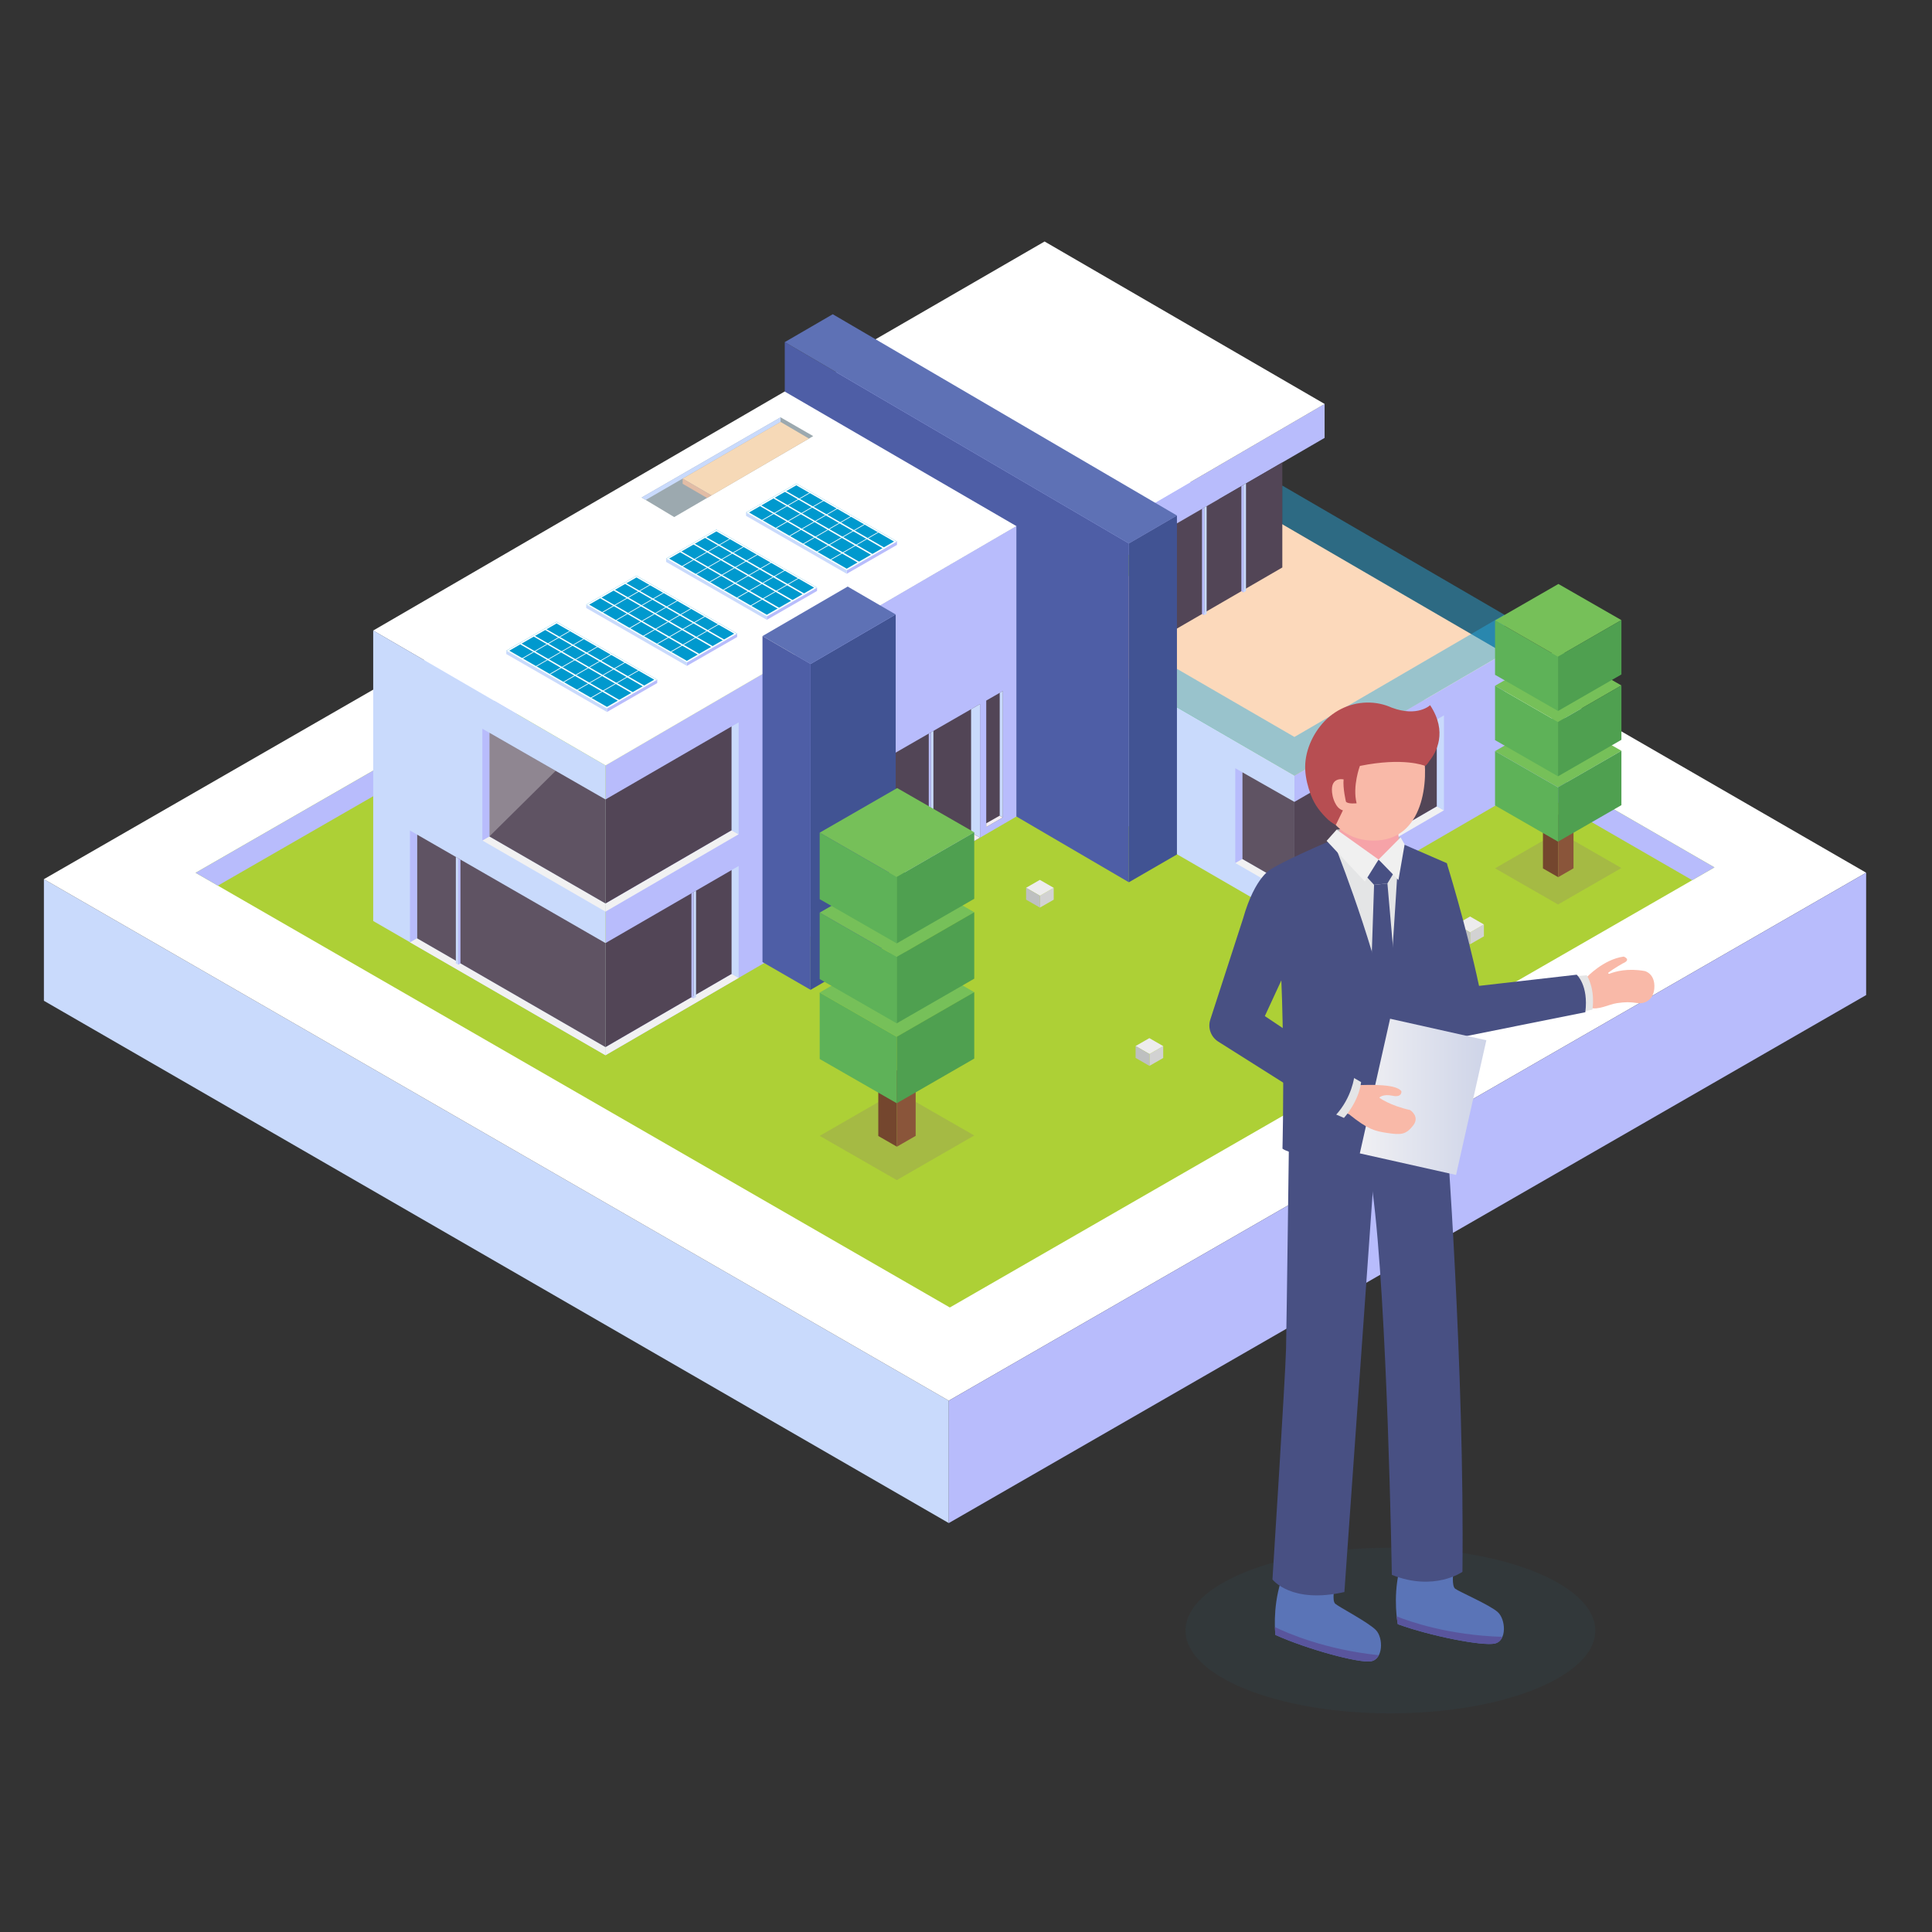 <svg width="88" height="88" viewBox="0 0 88 88" fill="none" xmlns="http://www.w3.org/2000/svg">
<rect x="0" y="0" width="88" height="88" fill="#333333" stroke="none"/>
<path d="M43.216 63.798V69.374L2 45.584V40.045L43.216 63.798Z" fill="#C9DAFC"/>
<path d="M2 40.045L43.216 63.798L85 39.75L43.822 15.975L2 40.045Z" fill="white"/>
<path d="M43.216 63.798V69.374L85 45.324V39.75L43.216 63.798Z" fill="#B8BCFC"/>
<path d="M43.768 19.691L8.908 39.755L43.264 59.554L78.092 39.508L43.768 19.691Z" fill="#ADD036"/>
<path d="M43.768 20.86L77.079 40.091L78.092 39.508L43.768 19.691L8.908 39.755L9.922 40.34L43.768 20.86Z" fill="#B8BCFC"/>
<path d="M58.959 35.323L68.523 29.756V36.455L58.959 42.008V35.323Z" fill="#B8BCFC"/>
<path d="M56.943 23.025L68.523 29.756L58.96 35.324L47.366 28.584L56.943 23.025Z" fill="#FCD9BB"/>
<path d="M50.837 30.604L58.96 35.324L58.959 42.008L50.837 37.304V30.604Z" fill="#C9DAFC"/>
<path d="M50.858 23.92L60.334 18.399V19.945L50.858 25.45V23.92Z" fill="#B8BCFC"/>
<path d="M47.579 11L60.336 18.4L50.859 23.92L38.075 16.498L47.579 11Z" fill="white"/>
<path d="M38.075 16.498L50.859 23.92L50.858 30.605L38.075 23.198V16.498Z" fill="#B8BCFC"/>
<path d="M58.408 25.848V21.062L52.354 24.562V29.357L58.408 25.848Z" fill="#524556"/>
<path opacity="0.46" d="M53.608 32.222V30.464L58.96 33.567V35.325L53.608 32.222Z" fill="#26A9E0"/>
<path opacity="0.46" d="M58.408 23.875V22.118L68.523 27.999V29.756L63.171 26.653L58.408 23.875Z" fill="#26A9E0"/>
<path d="M58.959 40.491L65.451 36.724L65.769 36.909L58.959 40.863V40.491Z" fill="#F1F1F2"/>
<path d="M65.451 36.724V32.768L58.959 36.525V40.491L65.451 36.724Z" fill="#524556"/>
<path d="M65.77 32.584V36.909L65.451 36.724V32.767L65.77 32.584Z" fill="#C9DAFC"/>
<path d="M58.959 40.491L56.583 39.124L56.265 39.308L58.959 40.863V40.491Z" fill="#F1F1F2"/>
<path d="M56.583 39.124V35.174L58.959 36.525V40.491L56.583 39.124Z" fill="#5F5363"/>
<path d="M56.265 34.99V39.308L56.583 39.124V35.174L56.265 34.99Z" fill="#B8BCFC"/>
<path d="M56.644 22.083V26.987L56.542 26.928V22.142L56.644 22.083Z" fill="#B8BCFC"/>
<path d="M56.644 26.985L56.753 26.922V22.019L56.644 22.082V26.985Z" fill="#C9DAFC"/>
<path d="M54.851 23.119V28.023L54.749 27.964V23.179L54.851 23.119Z" fill="#B8BCFC"/>
<path d="M54.851 28.021L54.96 27.958V23.056L54.851 23.118V28.021Z" fill="#C9DAFC"/>
<path d="M51.418 24.753L35.745 15.583V31.022L51.418 40.186V24.753Z" fill="#4E5EA6"/>
<path d="M37.931 14.313L35.745 15.583L51.416 24.754L53.608 23.481L37.931 14.313Z" fill="#5E71B5"/>
<path d="M53.608 23.481L51.416 24.754L51.418 40.186L53.608 38.92V23.481Z" fill="#415393"/>
<path d="M27.579 34.862L46.295 23.961V37.193L27.579 48.064V34.862Z" fill="#B8BCFC"/>
<path d="M35.74 17.833L46.297 23.964L27.58 34.865L16.999 28.72L35.74 17.833Z" fill="white"/>
<path d="M16.999 28.718L27.58 34.865L27.579 48.064L16.999 41.95V28.718Z" fill="#C9DAFC"/>
<path d="M27.579 47.694L33.327 44.358L33.645 44.541L27.579 48.065V47.694Z" fill="#F1F1F2"/>
<path d="M33.327 44.358V39.629L27.579 42.956V47.694L33.327 44.358Z" fill="#524556"/>
<path d="M33.645 39.446V44.541L33.327 44.358V39.629L33.645 39.446Z" fill="#C9DAFC"/>
<path d="M27.579 47.694L18.994 42.735L18.674 42.919L27.579 48.065V47.694Z" fill="#F1F1F2"/>
<path d="M18.994 42.736V38.013L27.579 42.956V47.694L18.994 42.736Z" fill="#5F5363"/>
<path d="M18.674 37.829V42.919L18.994 42.735V38.013L18.674 37.829Z" fill="#B8BCFC"/>
<path d="M27.579 41.152L33.326 37.816L33.644 38L27.579 41.523V41.152Z" fill="#F1F1F2"/>
<path d="M33.326 37.816V33.087L27.579 36.414V41.152L33.326 37.816Z" fill="#524556"/>
<path d="M33.645 32.904V38L33.326 37.816V33.087L33.645 32.904Z" fill="#C9DAFC"/>
<path d="M27.579 41.152L22.29 38.099L21.971 38.283L27.579 41.523V41.152Z" fill="#F1F1F2"/>
<path d="M22.29 38.099V33.377L27.579 36.414V41.152L22.29 38.099Z" fill="#5F5363"/>
<path d="M21.971 33.193V38.283L22.29 38.099V33.376L21.971 33.193Z" fill="#B8BCFC"/>
<path d="M40.721 34.324V40.407L44.639 38.152V32.069L40.721 34.324Z" fill="#524556"/>
<path d="M40.721 39.936V40.407L44.639 38.152L44.232 37.92L40.721 39.936Z" fill="#F3EEF3"/>
<path d="M44.639 32.069V38.154L44.232 37.92V32.303L44.639 32.069Z" fill="#C9DAFC"/>
<path d="M44.922 31.91V37.669L45.678 37.233V31.476L44.922 31.91Z" fill="#524556"/>
<path d="M44.922 37.5V37.669L45.678 37.233L45.536 37.152L44.922 37.5Z" fill="#F3EEF3"/>
<path d="M45.678 31.476V37.233L45.536 37.152V31.556L45.678 31.476Z" fill="#C9DAFC"/>
<path d="M39.643 34.95V40.709L40.4 40.273V34.516L39.643 34.95Z" fill="#524556"/>
<path d="M39.643 40.54V40.709L40.4 40.273L40.259 40.192L39.643 40.54Z" fill="#F3EEF3"/>
<path d="M40.4 34.516V40.273L40.259 40.192V34.596L40.4 34.516Z" fill="#E5E2E6"/>
<path d="M36.921 30.244L40.797 27.987V42.835L36.921 45.086V30.244Z" fill="#415393"/>
<path d="M38.611 26.717L40.797 27.987L36.922 30.244L34.73 28.972L38.611 26.717Z" fill="#5E71B5"/>
<path d="M34.73 28.972L36.922 30.244L36.921 45.086L34.73 43.82V28.972Z" fill="#4E5EA6"/>
<path opacity="0.46" d="M58.96 33.567L68.523 27.998V29.756L58.96 35.324V33.567Z" fill="#26A9E0"/>
<path d="M37.041 19.864L30.71 23.552L29.224 22.661L35.554 19.008L37.041 19.864Z" fill="#9CA9AF"/>
<path d="M35.554 19.008V19.219L29.41 22.773L29.224 22.661L35.554 19.008Z" fill="#C9DAFC"/>
<path d="M35.554 19.218L36.846 19.976L32.408 22.565L31.094 21.801L35.554 19.218Z" fill="#F6D9B7"/>
<path d="M32.408 22.565L32.206 22.683L31.094 22.036V21.802L32.408 22.565Z" fill="#E2BCA5"/>
<path d="M33.981 23.343L38.567 25.983L40.856 24.666L36.271 22.028L33.981 23.343Z" fill="#0099CE"/>
<path d="M40.856 24.666V24.82L38.567 26.136V25.983L40.856 24.666Z" fill="#B8BCFC"/>
<path d="M33.981 23.497V23.343L38.567 25.983V26.136L33.981 23.497Z" fill="#C9DAFC"/>
<path d="M36.271 22.028L33.981 23.343L38.567 25.982L40.856 24.666L36.271 22.028ZM34.117 23.343L36.271 22.105L40.721 24.665L38.567 25.904L34.117 23.343Z" fill="white"/>
<path d="M35.776 22.346L40.323 24.967L40.258 25.004L35.716 22.381L35.776 22.346Z" fill="white"/>
<path d="M35.238 22.639L39.786 25.259L39.72 25.296L35.178 22.673L35.238 22.639Z" fill="white"/>
<path d="M36.918 22.409L34.652 23.715L34.684 23.734L36.948 22.427L36.918 22.409Z" fill="white"/>
<path d="M37.543 22.768L35.276 24.074L35.309 24.093L37.572 22.786L37.543 22.768Z" fill="white"/>
<path d="M38.167 23.128L35.901 24.433L35.934 24.452L38.197 23.144L38.167 23.128Z" fill="white"/>
<path d="M38.792 23.487L36.526 24.793L36.558 24.811L38.822 23.504L38.792 23.487Z" fill="white"/>
<path d="M39.416 23.846L37.15 25.152L37.183 25.171L39.446 23.863L39.416 23.846Z" fill="white"/>
<path d="M40.041 24.205L37.775 25.51L37.807 25.529L40.071 24.222L40.041 24.205Z" fill="white"/>
<path d="M34.632 22.994L39.179 25.613L39.114 25.651L34.571 23.028L34.632 22.994Z" fill="white"/>
<path d="M30.342 25.442L34.927 28.08L37.215 26.765L32.631 24.126L30.342 25.442Z" fill="#0099CE"/>
<path d="M37.215 26.765V26.917L34.927 28.233V28.08L37.215 26.765Z" fill="#B8BCFC"/>
<path d="M30.342 25.595V25.442L34.927 28.08V28.233L30.342 25.595Z" fill="#C9DAFC"/>
<path d="M32.631 24.126L30.342 25.442L34.927 28.08L37.217 26.765L32.631 24.126ZM30.477 25.442L32.631 24.203L37.081 26.764L34.927 28.002L30.477 25.442Z" fill="white"/>
<path d="M32.136 24.445L36.684 27.064L36.618 27.102L32.076 24.479L32.136 24.445Z" fill="white"/>
<path d="M31.597 24.737L36.145 27.357L36.08 27.395L31.538 24.772L31.597 24.737Z" fill="white"/>
<path d="M33.278 24.508L31.011 25.813L31.044 25.832L33.307 24.524L33.278 24.508Z" fill="white"/>
<path d="M33.903 24.866L31.637 26.173L31.669 26.19L33.933 24.883L33.903 24.866Z" fill="white"/>
<path d="M34.528 25.225L32.261 26.531L32.294 26.55L34.557 25.243L34.528 25.225Z" fill="white"/>
<path d="M35.152 25.585L32.885 26.89L32.918 26.909L35.181 25.602L35.152 25.585Z" fill="white"/>
<path d="M35.777 25.944L33.51 27.249L33.542 27.268L35.807 25.961L35.777 25.944Z" fill="white"/>
<path d="M36.401 26.303L34.135 27.609L34.168 27.628L36.431 26.32L36.401 26.303Z" fill="white"/>
<path d="M30.991 25.091L35.538 27.712L35.473 27.75L30.932 25.126L30.991 25.091Z" fill="white"/>
<path d="M26.701 27.54L31.286 30.179L33.576 28.862L28.99 26.223L26.701 27.54Z" fill="#0099CE"/>
<path d="M33.575 28.862V29.016L31.286 30.331V30.179L33.575 28.862Z" fill="#B8BCFC"/>
<path d="M26.701 27.693V27.54L31.286 30.179V30.331L26.701 27.693Z" fill="#C9DAFC"/>
<path d="M28.99 26.223L26.701 27.539L31.286 30.178L33.576 28.862L28.99 26.223ZM26.836 27.54L28.99 26.302L33.44 28.862L31.286 30.101L26.836 27.54Z" fill="white"/>
<path d="M28.495 26.542L33.044 29.163L32.979 29.199L28.436 26.576L28.495 26.542Z" fill="white"/>
<path d="M27.958 26.834L32.505 29.455L32.44 29.492L27.897 26.869L27.958 26.834Z" fill="white"/>
<path d="M29.638 26.605L27.372 27.911L27.404 27.93L29.668 26.622L29.638 26.605Z" fill="white"/>
<path d="M30.262 26.964L27.996 28.27L28.029 28.289L30.292 26.981L30.262 26.964Z" fill="white"/>
<path d="M30.887 27.323L28.621 28.628L28.653 28.648L30.917 27.34L30.887 27.323Z" fill="white"/>
<path d="M31.512 27.682L29.245 28.989L29.277 29.008L31.542 27.7L31.512 27.682Z" fill="white"/>
<path d="M32.136 28.041L29.869 29.348L29.903 29.366L32.166 28.059L32.136 28.041Z" fill="white"/>
<path d="M32.76 28.401L30.495 29.706L30.527 29.725L32.791 28.418L32.76 28.401Z" fill="white"/>
<path d="M27.351 27.19L31.899 29.809L31.834 29.847L27.291 27.224L27.351 27.19Z" fill="white"/>
<path d="M23.061 29.638L27.647 32.276L29.936 30.96L25.351 28.322L23.061 29.638Z" fill="#0099CE"/>
<path d="M29.936 30.96V31.113L27.647 32.43V32.276L29.936 30.96Z" fill="#B8BCFC"/>
<path d="M23.061 29.791V29.638L27.647 32.276V32.43L23.061 29.791Z" fill="#C9DAFC"/>
<path d="M25.351 28.322L23.061 29.638L27.647 32.276L29.936 30.96L25.351 28.322ZM23.197 29.638L25.351 28.399L29.801 30.959L27.647 32.198L23.197 29.638Z" fill="white"/>
<path d="M24.856 28.641L29.403 31.26L29.338 31.298L24.797 28.675L24.856 28.641Z" fill="white"/>
<path d="M24.317 28.933L28.866 31.553L28.8 31.59L24.258 28.967L24.317 28.933Z" fill="white"/>
<path d="M25.997 28.703L23.732 30.008L23.764 30.027L26.027 28.72L25.997 28.703Z" fill="white"/>
<path d="M26.623 29.062L24.356 30.369L24.388 30.386L26.652 29.08L26.623 29.062Z" fill="white"/>
<path d="M27.247 29.421L24.98 30.727L25.014 30.746L27.277 29.439L27.247 29.421Z" fill="white"/>
<path d="M27.871 29.781L25.606 31.086L25.638 31.105L27.901 29.798L27.871 29.781Z" fill="white"/>
<path d="M28.497 30.14L26.23 31.446L26.262 31.464L28.526 30.157L28.497 30.14Z" fill="white"/>
<path d="M29.121 30.498L26.854 31.805L26.887 31.824L29.151 30.516L29.121 30.498Z" fill="white"/>
<path d="M23.711 29.287L28.258 31.908L28.193 31.946L23.651 29.323L23.711 29.287Z" fill="white"/>
<path d="M42.406 33.356V39.088L42.304 39.029V33.415L42.406 33.356Z" fill="#B8BCFC"/>
<path d="M42.406 39.086L42.515 39.023V33.292L42.406 33.355V39.086Z" fill="#C9DAFC"/>
<path d="M20.872 39.094V43.941L20.973 43.882V39.153L20.872 39.094Z" fill="#B8BCFC"/>
<path d="M20.872 43.94L20.763 43.877V39.031L20.872 39.094V43.94Z" fill="#C9DAFC"/>
<path d="M31.595 40.632V45.479L31.493 45.42V40.69L31.595 40.632Z" fill="#B8BCFC"/>
<path d="M31.595 45.476L31.704 45.413V40.568L31.595 40.631V45.476Z" fill="#C9DAFC"/>
<path opacity="0.3" d="M25.31 35.111L22.29 38.099V33.376L25.31 35.111Z" fill="white"/>
<path opacity="0.15" d="M37.336 51.737L40.847 53.752L44.376 51.72L40.865 49.704L37.336 51.737Z" fill="#7B4196"/>
<path d="M40.854 48.762V52.231L40.005 51.743V48.274L40.854 48.762Z" fill="#74462E"/>
<path d="M40.854 48.762V52.229L41.707 51.738V48.27L40.854 48.762Z" fill="#8A553A"/>
<path d="M40.847 47.224V50.252L37.336 48.236V45.208L40.847 47.224Z" fill="#5EB258"/>
<path d="M37.336 45.208L40.847 47.224L44.376 45.192L40.865 43.175L37.336 45.208Z" fill="#76C059"/>
<path d="M40.847 47.221V50.251L44.376 48.217V45.189L40.847 47.221Z" fill="#4FA050"/>
<path d="M40.847 43.584V46.613L37.336 44.596V41.568L40.847 43.584Z" fill="#5EB258"/>
<path d="M37.336 41.568L40.847 43.583L44.376 41.551L40.865 39.534L37.336 41.568Z" fill="#76C059"/>
<path d="M40.847 43.582V46.61L44.376 44.577V41.549L40.847 43.582Z" fill="#4FA050"/>
<path d="M40.847 39.944V42.972L37.336 40.956V37.928L40.847 39.944Z" fill="#5EB258"/>
<path d="M37.336 37.927L40.847 39.944L44.376 37.911L40.865 35.895L37.336 37.927Z" fill="#76C059"/>
<path d="M40.847 39.942V42.97L44.376 40.938V37.908L40.847 39.942Z" fill="#4FA050"/>
<path opacity="0.15" d="M68.097 39.55L70.967 41.198L73.853 39.537L70.983 37.888L68.097 39.55Z" fill="#7B4196"/>
<path d="M70.973 37.119V39.954L70.279 39.555V36.719L70.973 37.119Z" fill="#74462E"/>
<path d="M70.973 37.117V39.954L71.671 39.551V36.716L70.973 37.117Z" fill="#8A553A"/>
<path d="M70.967 35.861V38.337L68.097 36.687V34.212L70.967 35.861Z" fill="#5EB258"/>
<path d="M68.097 34.212L70.967 35.861L73.853 34.198L70.983 32.551L68.097 34.212Z" fill="#76C059"/>
<path d="M70.967 35.858V38.334L73.853 36.673V34.197L70.967 35.858Z" fill="#4FA050"/>
<path d="M70.967 32.885V35.361L68.097 33.711V31.236L70.967 32.885Z" fill="#5EB258"/>
<path d="M68.097 31.236L70.967 32.885L73.853 31.222L70.983 29.575L68.097 31.236Z" fill="#76C059"/>
<path d="M70.967 32.882V35.359L73.853 33.697V31.221L70.967 32.882Z" fill="#4FA050"/>
<path d="M70.967 29.909V32.385L68.097 30.736V28.26L70.967 29.909Z" fill="#5EB258"/>
<path d="M68.097 28.26L70.967 29.909L73.853 28.246L70.983 26.599L68.097 28.26Z" fill="#76C059"/>
<path d="M70.967 29.906V32.383L73.853 30.721V28.245L70.967 29.906Z" fill="#4FA050"/>
<path d="M47.367 40.8V41.34L47.995 40.98V40.439L47.367 40.8Z" fill="#D2D2D2"/>
<path d="M47.995 40.439L47.367 40.8L46.737 40.437L47.364 40.077L47.995 40.439Z" fill="#EDECED"/>
<path d="M47.367 40.799V41.34L46.737 40.977V40.437L47.367 40.799Z" fill="#BEC0C0"/>
<path d="M66.962 42.469V43.009L67.59 42.649V42.108L66.962 42.469Z" fill="#D2D2D2"/>
<path d="M67.59 42.108L66.962 42.469L66.332 42.105L66.959 41.745L67.59 42.108Z" fill="#EDECED"/>
<path d="M66.962 42.468V43.009L66.332 42.645V42.105L66.962 42.468Z" fill="#BEC0C0"/>
<path d="M52.355 48.009V48.55L52.983 48.19V47.649L52.355 48.009Z" fill="#D2D2D2"/>
<path d="M52.983 47.649L52.355 48.009L51.725 47.645L52.352 47.285L52.983 47.649Z" fill="#EDECED"/>
<path d="M52.355 48.009V48.549L51.725 48.187V47.645L52.355 48.009Z" fill="#BEC0C0"/>
<path opacity="0.08" d="M54 74.268C54 76.352 58.178 78.042 63.332 78.042C68.486 78.042 72.664 76.352 72.664 74.268C72.664 72.185 68.486 70.495 63.332 70.495C58.178 70.494 54 72.184 54 74.268Z" fill="#2C788F"/>
<path d="M73.957 43.571C73.957 43.571 74.332 43.705 73.915 43.882C73.915 43.882 73.521 44.105 73.265 44.297C73.263 44.3 73.223 44.35 73.3 44.355V44.356C73.589 44.242 74.147 44.091 74.918 44.23C74.918 44.23 75.407 44.343 75.351 45.028C75.311 45.515 74.955 45.739 74.587 45.688C74.218 45.637 74.049 45.635 73.649 45.692C73.281 45.744 72.794 46.029 72.414 45.897L72.26 44.527C72.261 44.526 73.022 43.698 73.957 43.571Z" fill="#F9B9A8"/>
<path d="M62.672 74.249C62.328 73.894 60.974 73.189 60.818 73.047C60.661 72.904 60.791 72.288 60.791 72.288L58.337 72.043C57.948 73.295 58.093 74.468 58.093 74.468C59.535 75.117 61.864 75.753 62.435 75.671C63.006 75.591 63.017 74.605 62.672 74.249Z" fill="#5A74B7"/>
<path d="M62.804 75.392C60.357 75.139 58.63 74.384 58.069 74.11C58.076 74.333 58.092 74.47 58.092 74.47C59.534 75.119 61.863 75.754 62.434 75.673C62.607 75.648 62.728 75.54 62.804 75.392Z" fill="#59559D"/>
<path d="M68.218 73.426C67.849 73.097 66.446 72.494 66.28 72.363C66.113 72.231 66.198 71.607 66.198 71.607L63.732 71.542C63.435 72.819 63.666 73.979 63.666 73.979C65.151 74.52 67.521 74.985 68.085 74.861C68.649 74.74 68.587 73.754 68.218 73.426Z" fill="#5A74B7"/>
<path d="M68.433 74.556C65.974 74.483 64.196 73.856 63.617 73.623C63.641 73.845 63.667 73.979 63.667 73.979C65.153 74.52 67.522 74.985 68.086 74.862C68.255 74.825 68.367 74.709 68.433 74.556Z" fill="#59559D"/>
<path d="M71.988 46.09L72.533 45.988C72.533 45.988 72.686 45.118 72.274 44.42L71.707 44.471L71.988 46.09Z" fill="#E4E5E6"/>
<path d="M65.898 39.316C65.898 39.316 66.752 42.037 67.368 44.905L71.816 44.396C71.816 44.396 72.364 44.872 72.209 46.106L65.973 47.355L64.485 41.386L65.898 39.316Z" fill="#485083"/>
<path d="M63.796 38.142L61.918 37.662L60.882 37.787L61.315 38.414L63.494 38.588L63.796 38.142Z" fill="#BBBCBE"/>
<path d="M60.344 38.479C60.914 38.248 60.962 38.069 60.962 38.069C61.12 37.458 61.146 36.9 61.146 36.9L63.743 37.446C63.691 37.641 63.688 37.962 63.707 38.291C63.692 38.511 63.931 38.494 63.931 38.494L64.332 38.776L64.487 39.94L62.456 40.814L60.802 39.953C60.8 39.952 59.776 38.71 60.344 38.479Z" fill="#F6A3A8"/>
<path d="M65.871 51.304C65.871 51.304 66.712 62.336 66.612 71.594C66.612 71.594 65.334 72.506 63.396 71.733C63.396 71.733 63.196 59.309 62.516 54.251L61.711 52.429L62.091 51.285L65.618 50.464L65.871 51.304Z" fill="#485083"/>
<path d="M58.724 50.899C58.724 50.899 58.606 60.209 58.577 61.456C58.547 62.703 57.959 71.941 57.959 71.941C57.959 71.941 58.801 73.067 61.235 72.515L61.943 62.522L62.555 53.887L62.649 52.235L58.724 50.899Z" fill="#485083"/>
<path d="M61.797 51.634C61.797 51.634 63.367 51.919 64.814 51.244L64.61 50.465L61.795 50.838V51.634H61.797Z" fill="#6C4C9E"/>
<path d="M60.648 38.174L60.894 38.306C64.021 40.637 63.723 38.465 63.723 38.465L63.93 38.493L64.51 39.114L65.005 39.013L64.545 50.586C62.971 51.278 61.748 51.001 61.748 51.001L60.882 47.884L60.103 39.014L60.648 38.174Z" fill="#E4E5E6"/>
<path d="M62.792 39.151L63.514 39.712L63.195 40.239L62.587 40.303L62.201 39.886L62.792 39.151Z" fill="#485083"/>
<path d="M63.195 40.239L63.871 47.977L63.529 49.11L62.331 47.957L62.587 40.303L63.195 40.239Z" fill="#485083"/>
<path d="M57.922 39.572C57.922 39.572 58.409 39.232 60.699 38.251C60.699 38.251 62.401 42.413 63.24 46.183L63.426 51.01L62.015 53.049C62.015 53.049 58.905 52.699 58.415 52.319C58.413 52.319 58.645 43.959 57.922 39.572Z" fill="#485083"/>
<path d="M63.101 46.686L63.239 46.183C63.484 42.461 63.735 38.375 63.735 38.375L65.898 39.315C66.439 45.151 66.176 51.914 66.176 51.914C65.686 52.296 64.299 52.7 64.299 52.7L63.651 50.999L62.972 49.004L63.101 46.686Z" fill="#485083"/>
<path d="M60.882 37.788L60.426 38.299L62.169 40.153L62.792 39.151L60.882 37.788Z" fill="#F0F0F0"/>
<path d="M63.796 38.142L63.979 38.462L63.697 40.085L62.792 39.151L63.796 38.142Z" fill="#F0F0F0"/>
<path d="M60.138 36.265C60.138 36.265 60.545 38.279 62.557 38.288C64.88 38.299 65.085 35.5 64.82 34.185C64.572 32.956 63.012 31.489 61.383 32.412C60.16 33.105 59.72 34.417 60.138 36.265Z" fill="#F9B9A8"/>
<path d="M61.938 52.535L66.322 53.517L67.701 47.382L63.317 46.402L61.938 52.535Z" fill="url(#paint0_linear)"/>
<path d="M61.228 50.666C61.379 49.614 61.901 49.427 61.901 49.427C61.901 49.427 62.646 49.386 63.204 49.458C63.762 49.53 63.832 49.708 63.832 49.708C63.832 49.708 63.872 50.005 63.426 49.909C62.98 49.815 62.824 49.997 62.824 49.997C62.824 49.997 63.284 50.349 64.229 50.562C64.229 50.562 64.69 50.852 64.365 51.268C64.04 51.683 63.815 51.698 63.211 51.609C62.607 51.52 62.306 51.441 61.444 50.751C61.372 50.723 61.301 50.694 61.228 50.666Z" fill="#F9B9A8"/>
<path d="M60.707 50.699L61.215 50.92C61.215 50.92 61.89 50.187 61.997 49.288L61.504 49.005L60.707 50.699Z" fill="#E4E5E6"/>
<path d="M55.127 46.443L56.62 41.838C57.175 39.885 57.923 39.572 57.923 39.572C59.925 40.31 59.367 42.481 59.367 42.481L57.612 46.281L61.69 49.012C61.69 49.012 61.593 49.992 60.824 50.812L55.493 47.446C55.155 47.233 55.004 46.821 55.127 46.443Z" fill="#485083"/>
<path d="M60.338 32.843C60.342 32.84 60.345 32.835 60.35 32.831C60.925 32.243 61.731 31.937 62.553 32.011C62.752 32.029 62.95 32.071 63.145 32.135C63.229 32.163 63.311 32.197 63.392 32.232C64.57 32.672 65.14 32.121 65.14 32.121C65.948 33.34 65.42 34.274 65.098 34.672C65.079 34.705 64.953 34.901 64.901 34.881C64.879 34.873 63.932 34.483 61.941 34.887C61.941 34.887 61.594 35.806 61.792 36.589C61.792 36.589 61.397 36.632 61.307 36.516C61.307 36.516 61.159 35.905 61.199 35.501C61.199 35.501 60.511 35.343 60.699 36.252C60.699 36.252 60.807 36.816 61.168 36.911L60.843 37.578C60.679 37.489 60.54 37.379 60.504 37.346C60.151 37.011 59.883 36.673 59.709 36.211C59.572 35.845 59.473 35.461 59.452 35.07C59.407 34.264 59.782 33.418 60.338 32.843Z" fill="#B74E52"/>
<defs>
<linearGradient id="paint0_linear" x1="67.701" y1="49.959" x2="61.938" y2="49.959" gradientUnits="userSpaceOnUse">
<stop stop-color="#CED4E8"/>
<stop offset="1" stop-color="#F0F0F3"/>
</linearGradient>
</defs>
</svg>
